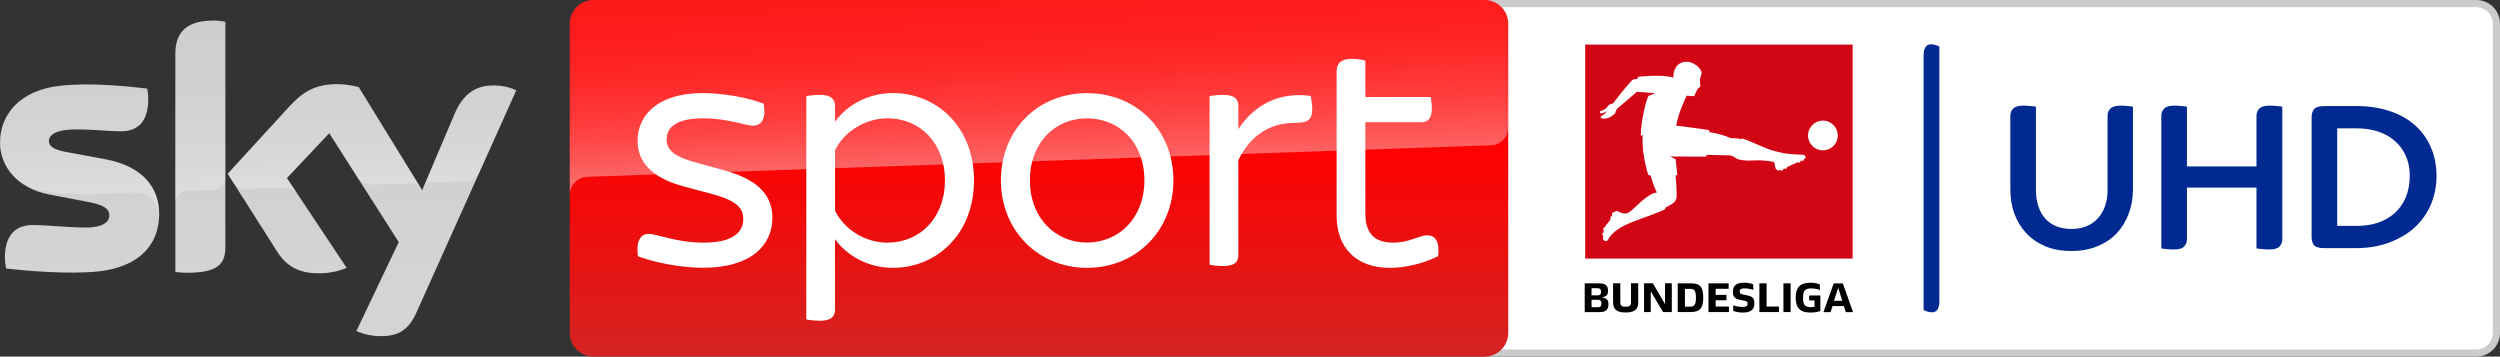 <?xml version="1.0" encoding="UTF-8"?>
<svg width="800" height="114.12" version="1.1" xmlns="http://www.w3.org/2000/svg">
	<rect width="100%" height="100%" fill="#333333" stroke="none"/>
	<defs>
		<linearGradient id="A" x1="1456.7" x2="1456.7" y2="500" gradientTransform="matrix(.228 0 0 .228 .014 .001)" gradientUnits="userSpaceOnUse">
			<stop stop-color="red" offset=".4"/>
			<stop stop-color="#d42321" offset="1"/>
		</linearGradient>
		<linearGradient id="B" x1="1459.5" x2="1450.8" y1="233.73" y2="-15.325" gradientTransform="matrix(.228 0 0 .228 .014 .001)" gradientUnits="userSpaceOnUse">
			<stop stop-color="#fff" offset="0"/>
			<stop stop-color="#fff" stop-opacity=".835" offset=".12"/>
			<stop stop-color="#fff" stop-opacity=".658" offset=".269"/>
			<stop stop-color="#fff" stop-opacity=".511" offset=".42"/>
			<stop stop-color="#fff" stop-opacity=".397" offset=".568"/>
			<stop stop-color="#fff" stop-opacity=".315" offset=".716"/>
			<stop stop-color="#fff" stop-opacity=".266" offset=".86"/>
			<stop stop-color="#fff" stop-opacity=".25" offset="1"/>
		</linearGradient>
		<linearGradient id="C" x1="361.92" x2="361.92" y1="28.806" y2="471.22" gradientTransform="matrix(.228 0 0 .228 .014 .001)" gradientUnits="userSpaceOnUse">
			<stop stop-color="#cbcbcb" offset="0"/>
			<stop stop-color="#d4d4d4" offset=".8"/>
		</linearGradient>
		<linearGradient id="D" x1="365.45" x2="359.6" y1="263.25" y2="95.751" gradientTransform="matrix(.228 0 0 .228 .014 .001)" gradientUnits="userSpaceOnUse">
			<stop stop-color="#fff" offset="0"/>
			<stop stop-color="#fff" stop-opacity=".835" offset=".12"/>
			<stop stop-color="#fff" stop-opacity=".658" offset=".269"/>
			<stop stop-color="#fff" stop-opacity=".511" offset=".42"/>
			<stop stop-color="#fff" stop-opacity=".397" offset=".568"/>
			<stop stop-color="#fff" stop-opacity=".315" offset=".716"/>
			<stop stop-color="#fff" stop-opacity=".266" offset=".86"/>
			<stop stop-color="#fff" stop-opacity=".25" offset="1"/>
		</linearGradient>
	</defs>
	<g>
		<path d="m475.05 0v114.12h317.35c4.2 0 7.6-3.398 7.6-7.598v-98.919c0.023-4.2-3.377-7.602-7.6-7.602z" fill="#cbcbcb"/>
		<path d="m475.05 2.283v109.56h317.35c2.939 5e-3 5.323-2.378 5.318-5.316v-98.919c0-2.921-2.374-5.318-5.318-5.318z" fill="#fff"/>
		<path d="m647.48 33.796c-1.562 0-2.659 0.326-3.294 0.979-0.586 0.606-0.878 1.376-0.878 2.309v23.509c0 2.752 0.414 5.318 1.244 7.697 0.878 2.379 2.147 4.476 3.806 6.295 1.659 1.772 3.684 3.173 6.075 4.199 2.44 1.026 5.247 1.538 8.419 1.538 3.123 0 5.904-0.511 8.344-1.538 2.489-1.026 4.563-2.427 6.222-4.199 1.659-1.819 2.928-3.917 3.806-6.295 0.878-2.379 1.319-4.945 1.319-7.697v-26.446c-0.39-0.093-0.953-0.165-1.685-0.211-0.732-0.093-1.488-0.14-2.269-0.14-1.562 0-2.659 0.326-3.294 0.979-0.586 0.606-0.878 1.376-0.878 2.309v23.718c0 3.778-1.05 6.811-3.149 9.097-2.05 2.239-4.83 3.358-8.344 3.358-3.66 0-6.492-1.119-8.493-3.358-1.952-2.285-2.928-5.319-2.928-9.097v-26.655c-0.39-0.093-0.975-0.165-1.756-0.211-0.732-0.093-1.488-0.14-2.269-0.14zm48.312 0c-1.562 0-2.659 0.326-3.294 0.979-0.586 0.606-0.878 1.376-0.878 2.309v42.399c0.39 0.093 0.951 0.165 1.683 0.211 0.781 0.093 1.561 0.14 2.342 0.14 1.562 0 2.637-0.303 3.222-0.909 0.634-0.653 0.952-1.446 0.952-2.379v-16.513h22.252v19.451c0.39 0.093 0.975 0.165 1.756 0.211 0.781 0.093 1.563 0.14 2.344 0.14 1.562 0 2.635-0.303 3.22-0.909 0.634-0.653 0.952-1.446 0.952-2.379v-42.399c-0.39-0.093-0.975-0.165-1.756-0.211-0.781-0.093-1.563-0.14-2.344-0.14-1.562 0-2.659 0.326-3.294 0.979-0.586 0.606-0.878 1.376-0.878 2.309v16.162h-22.252v-19.1c-0.39-0.093-0.977-0.165-1.758-0.211-0.732-0.093-1.488-0.14-2.269-0.14zm48.165 0.14c-1.806 0-2.976 0.351-3.512 1.051-0.488 0.653-0.733 1.516-0.733 2.588v38.201c0 1.073 0.245 1.958 0.733 2.658 0.537 0.653 1.707 0.979 3.512 0.979h9.81c4.05 0 7.661-0.606 10.833-1.819 3.221-1.213 5.954-2.845 8.199-4.897 2.245-2.099 3.954-4.548 5.125-7.346 1.171-2.799 1.756-5.807 1.756-9.025 0-3.405-0.61-6.483-1.83-9.235-1.171-2.752-2.881-5.108-5.125-7.067-2.196-1.959-4.88-3.453-8.052-4.479-3.172-1.073-6.733-1.609-10.686-1.609zm3.953 7.137h6.369c2.342 0 4.538 0.326 6.588 0.979s3.831 1.633 5.344 2.939c1.513 1.259 2.709 2.845 3.588 4.758 0.878 1.866 1.317 4.011 1.317 6.437 0 2.705-0.439 5.06-1.317 7.065-0.878 2.006-2.075 3.686-3.588 5.039-1.513 1.306-3.294 2.308-5.344 3.007-2.001 0.653-4.147 0.981-6.441 0.981h-6.516z" fill="#002a91"/>
		<path d="m618.18 99.935q-1.175 0-2.627-0.704v-81.831q0-1.106 0.484-2.111 0.484-1.106 1.936-1.106 1.175 0 2.627 0.704v81.831q0 1.106-0.484 2.111-0.484 1.106-1.936 1.106z" fill="#002a91"/>
		<path d="m514.71 97.367c0 1.643-0.776 2.511-2.83 2.511h-4.77v-9.221h4.588c2.145 0 2.876 0.844 2.876 2.397 0 1.187-0.456 1.735-1.712 2.054l-0.228 0.068 0.205 0.046c1.415 0.32 1.871 0.844 1.871 2.145zm-5.432-2.853h1.94c0.776 0 1.118-0.342 1.118-1.118 0-0.799-0.32-1.164-1.118-1.164h-1.917zm3.195 2.625c0-0.844-0.342-1.21-1.118-1.21h-2.054v2.374h2.054c0.822 0 1.118-0.342 1.118-1.164zm3.72-0.274v-6.231h2.305v6.14c0 1.004 0.456 1.392 1.712 1.392 1.232 0 1.712-0.388 1.712-1.392v-6.14h2.305v6.208c0 2.168-1.255 3.15-3.994 3.15-2.784 0.023-4.017-0.959-4.04-3.127zm18.784-6.208v9.198h-2.807l-3.926-6.665v6.665h-2.145v-9.221h2.807l3.903 6.665v-6.665zm1.894 0h4.108c3.218 0 4.063 1.324 4.063 4.588 0 3.196-0.936 4.61-4.063 4.61h-4.108zm4.04 7.463c1.347 0 1.78-0.708 1.78-2.853 0-2.145-0.434-2.83-1.78-2.83h-1.735v5.706zm5.82-7.463h6.436v1.757h-4.154v1.94h3.446v1.735h-3.446v2.009h4.245v1.757h-6.55v-9.198zm7.897 8.856v-1.803c0.981 0.342 2.031 0.502 3.081 0.502 1.05 0 1.529-0.274 1.529-1.004 0-0.616-0.205-0.799-1.05-0.981l-1.529-0.32c-1.598-0.342-2.123-0.981-2.123-2.556 0-2.009 1.187-2.899 3.583-2.899 1.004 0 1.986 0.16 2.921 0.502v1.803c-0.89-0.32-1.849-0.479-2.807-0.479-1.141 0-1.529 0.297-1.529 1.004 0 0.593 0.274 0.776 1.004 0.936l1.484 0.32c1.735 0.365 2.214 0.959 2.214 2.602 0 1.963-1.21 2.876-3.697 2.876-1.027 0-2.077-0.16-3.081-0.502zm8.376-8.856h2.305v7.441h3.949v1.757h-6.254zm7.692 0h2.305v9.198h-2.305zm11.823 3.88v4.998c-1.027 0.32-2.1 0.479-3.196 0.479-3.195 0-4.702-1.415-4.702-4.77 0-3.355 1.506-4.77 4.702-4.77 1.027-0.023 2.054 0.16 3.036 0.525v1.78c-0.913-0.32-1.871-0.479-2.853-0.479-1.94 0-2.534 0.776-2.534 2.967 0 2.283 0.639 3.013 2.465 3.013 0.411 0 0.799-0.023 1.21-0.091v-2.054h-1.712v-1.575zm7.509 3.401h-3.606l-0.639 1.94h-2.283l3.287-9.198h2.921l3.264 9.198h-2.305zm-1.803-5.843-1.347 4.154h2.648z"/>
		<path d="m507.25 14.266h85.591v68.472h-85.591z" fill="#d20515"/>
		<path d="m577.82 50.328c0.046 0.16-0.114 0.297-0.411 0.502l-0.183 0.114 0.069 0.114c0.046 0.091-0.023 0.205-0.16 0.274l-0.274 0.137c-0.137 0.068-0.274 0.046-0.32-0.023l-0.069-0.114-0.365 0.183 0.046 0.114c0.046 0.091-0.046 0.205-0.16 0.251l-0.274 0.137c-0.137 0.068-0.274 0.046-0.32-0.046l-0.046-0.114c-1.096 0.525-2.328 1.073-3.583 1.643l0.069 0.16c0.046 0.091-0.046 0.205-0.16 0.251l-0.297 0.137c-0.137 0.068-0.274 0.046-0.297-0.046l-0.069-0.16-0.411 0.205 0.069 0.16c0.046 0.091-0.046 0.205-0.16 0.251l-0.274 0.137c-0.137 0.068-0.274 0.046-0.32-0.046l-0.069-0.16c-0.571 0.228-1.21 0.342-1.666-0.525-0.205-0.388-0.205-1.301-0.365-1.78-0.069-0.16-0.205-0.274-0.365-0.297-5.569-1.073-7.463 0.114-11.047-0.753-1.118-0.274-1.735-1.301-3.127-1.324l-7.19-0.16-0.16 0.571-11.503-0.046 1.757 0.867 0.571 5.067s-0.456 0.137-0.593 0.16c0.114 1.004 0.228 2.374 0.274 3.606 0.046 1.118 0.114 2.26 0.091 2.99 0 0.479-0.114 0.959-0.342 1.369-0.228 0.365-0.502 0.685-0.867 0.936-0.114 0.068-0.548 0.388-1.073 0.662-0.502 0.297-1.141 0.616-1.438 0.776 0.046 0.137 0.091 0.274 0.16 0.388-6.984 3.378-15.658 4.542-18.465 9.906-0.342 0.616-1.461 0.297-1.506-0.365v-1.096h-0.091c-0.091 0-0.16-0.114-0.16-0.274v-0.32c0-0.137 0.091-0.251 0.183-0.251h0.114c0.046-0.32 0.091-0.616 0.183-0.913l-0.114-0.046c-0.091-0.023-0.114-0.16-0.069-0.297l0.114-0.297c0.046-0.137 0.16-0.228 0.251-0.205l0.114 0.046c0.502-1.164 1.461-1.689 1.917-2.784l-0.069-0.023c-0.091-0.023-0.114-0.16-0.069-0.297l0.114-0.297c0.046-0.137 0.16-0.228 0.251-0.183l0.069 0.023c0.069-0.16 0.137-0.342 0.228-0.502l-0.091-0.068c-0.091-0.046-0.091-0.183 0-0.32l0.16-0.274c0.069-0.114 0.205-0.183 0.274-0.137l0.046 0.023h0.046c0.023 0 0.023 0 0.046-0.023l0.137-0.137c0.434-0.32 1.027-0.342 1.484-0.023 0.434 0.274 2.168 1.255 3.812-0.251 2.739-2.442 5.911-5.774 8.308-5.889-0.662-1.392-1.78-4.337-1.917-5.432l-0.776-0.16c-0.411-0.913-1.438-5.067-1.735-8.217 0 0-0.342-3.378 0-4.565-0.183-0.023-0.525 0.251-0.616 0.251-0.434-1.073 0.981-10.18 2.397-12.827l2.168-0.867c-0.228-0.023-1.78-0.091-5.911-0.434-2.305 2.054-4.976 4.245-6.322 5.432-0.228 0.16-0.616 1.461-0.616 1.461s-0.662 0.593-1.301 1.027c-0.822 0.593-2.876 1.027-3.309 0.342-0.091-0.16-0.091-0.251 0-0.342 0.32-0.342 1.506-0.89 1.917-1.643-0.662 0.342-1.369 0.662-1.94 0.616-0.251 0-0.365-0.616-0.046-0.73 0.867-0.365 1.552-0.525 2.054-1.232 0.502-0.708 1.096-1.141 1.871-1.164 0 0 3.834-4.998 6.071-7.372 0.616-0.662 1.78-0.434 1.78-0.434l0.205-0.753s7.715-0.913 11.321 0.274c-0.091-2.191 0.89-5.09 4.314-5.09 1.757 0 4.337 1.552 4.702 3.446 0.114 0.571-0.228 0.959-0.411 1.712-0.297 1.118 0.114 2.351 0 2.739-0.091 0.32-0.456 0.297-0.776 0.73-0.274 0.434-0.502 0.867-0.708 1.347l-0.456 1.05-2.419-0.183c-0.89 1.894-2.693 5.774-3.332 9.609 1.894 0.16 10.476 1.392 10.476 1.392l0.205 0.708s3.606 0.434 6.573 1.849c0.662 0.16 2.328-0.091 3.424 0.411 0.069-0.046 0.251-0.228 0.342-0.274 3.857 1.187 7.053 3.218 10.751 4.108l2.328 0.548c0.981 0.183 1.986 0.32 2.99 0.388 1.187 0.091 1.849 0.068 2.716 0.137 0.616 0.046 1.369-0.068 1.621 0.844m5.523-11.732c-2.625 0-4.77 2.123-4.77 4.747 0 2.625 2.123 4.77 4.747 4.77s4.77-2.123 4.77-4.747c0-2.648-2.145-4.77-4.747-4.77z" fill="#fff"/>
		<path d="m189.93 8.465e-4h285.11c4.2 0 7.601 3.401 7.601 7.601v98.919c0 4.2-3.401 7.601-7.601 7.601h-285.11c-4.2 0-7.601-3.401-7.601-7.601v-98.919c0-4.2 3.401-7.601 7.601-7.601z" fill="url(#A)"/>
		<path d="m187.8 56.604 0.73-0.046 288.43-10.065c3.173-0.023 5.706-2.625 5.683-5.774v-33.118c0-4.2-3.401-7.601-7.601-7.601h-285.11c-4.2 0-7.601 3.401-7.601 7.601v54.938c-0.091-3.127 2.351-5.774 5.478-5.934z" fill="url(#B)" opacity=".4"/>
		<path d="m114.04 105.93c2.397 1.05 4.976 1.621 7.577 1.621 5.957 0.137 9.221-2.145 11.618-7.486l31.976-71.188c-2.077-0.936-4.337-1.461-6.619-1.529-4.131-0.091-9.655 0.753-13.147 9.152l-10.34 24.376-20.313-33.003c-2.237-0.593-4.542-0.913-6.847-0.959-7.19 0-11.184 2.625-15.338 7.144l-19.742 21.545 15.863 24.97c2.944 4.542 6.802 6.87 13.079 6.87 3.127 0.046 6.231-0.525 9.13-1.712l-19.127-28.759 13.557-14.357 22.23 34.852zm-41.928-26.909c0 5.25-2.054 8.263-12.325 8.263-1.232 0-2.465-0.091-3.675-0.251v-69.636c0-5.295 1.803-10.818 12.143-10.818 1.301 0 2.602 0.137 3.857 0.388zm-21.18-10.522c0 9.815-6.414 16.936-19.424 18.35-9.426 1.004-23.075-0.183-29.557-0.913-0.228-1.118-0.365-2.26-0.388-3.424 0-8.536 4.61-10.499 8.947-10.499 4.519 0 11.618 0.799 16.89 0.799 5.82 0 7.578-1.963 7.578-3.857 0-2.442-2.328-3.469-6.847-4.337l-12.37-2.374c-10.271-1.963-15.749-9.061-15.749-16.593 0-9.152 6.482-16.798 19.241-18.213 9.655-1.05 21.409 0.137 27.845 0.913 0.228 1.073 0.342 2.168 0.342 3.287 0 8.536-4.519 10.385-8.856 10.385-3.332 0-8.513-0.616-14.424-0.616-6.003 0-8.513 1.666-8.513 3.675 0 2.145 2.374 3.013 6.14 3.675l11.799 2.191c12.119 2.214 17.346 9.107 17.346 17.552z" fill="url(#C)"/>
		<path d="m165.22 28.872-11.709 26.065c-0.913 1.872-2.807 3.058-4.884 3.058l-10.682 0.365c-1.164 0.068-2.191 0.844-2.602 1.94v-0.023l10.088-23.783c3.515-8.399 9.038-9.244 13.147-9.152 2.305 0.068 4.542 0.593 6.642 1.529zm-30.675 31.155-19.766-32.136c-2.237-0.593-4.542-0.913-6.847-0.959-7.19 0-11.184 2.625-15.338 7.144l-19.742 21.545 1.575 2.488c1.027 1.552 2.807 2.442 4.679 2.351l11.252-0.388a5.631 5.631 0 0 1 4.976 2.237l-3.538-5.318 13.557-14.357 9.107 14.265c1.118 1.415 2.853 2.214 4.656 2.168l12.941-0.456c1.004 0 1.963 0.548 2.488 1.415zm-66.304-53.431c-10.34 0-12.143 5.523-12.143 10.818v47.702c0-2.191 1.757-3.971 3.949-4.04l8.011-0.274c2.237 0 4.063-1.826 4.063-4.063v-49.757c-1.301-0.274-2.579-0.411-3.88-0.388zm-34.647 44.325-11.799-2.191c-3.766-0.662-6.14-1.529-6.14-3.675 0-2.009 2.511-3.675 8.513-3.675 5.911 0 11.093 0.616 14.424 0.616 4.337 0 8.856-1.849 8.856-10.385 0-1.096-0.114-2.214-0.342-3.287-6.436-0.799-18.19-1.963-27.845-0.913-12.781 1.415-19.264 9.084-19.264 18.213 0.023 4.884 2.328 9.495 6.231 12.439 2.876 1.78 6.117 2.944 9.472 3.378 4.382 0.593 8.788 0.822 13.192 0.685l14.082-0.502c5.272-0.183 8.148 4.314 7.851 8.833 0-0.068 0-0.114 0.023-0.183v-0.046c0.046-0.593 0.068-1.187 0.068-1.78 0-8.399-5.227-15.292-17.323-17.529z" fill="url(#D)" opacity=".25"/>
		<path d="m204.14 82.008c-0.685-4.702 0.776-7.167 3.469-7.167 2.556 0 8.833 2.807 17.574 2.807 9.198 0 12.667-3.264 12.667-7.509 0-3.013-1.347-5.706-9.631-7.965l-9.518-2.556c-10.522-2.807-14.677-8.08-14.677-14.585 0-8.057 6.391-15.246 20.838-15.246 6.505 0 14.585 1.461 19.491 3.378 0.89 4.588-0.571 7.053-3.355 7.053-2.465 0-8.057-2.351-16.022-2.351-8.513 0-11.663 2.899-11.663 6.71 0 2.67 1.232 5.158 8.856 7.281l9.746 2.693c10.887 3.013 15.246 8.057 15.246 15.224 0 8.422-6.505 15.908-22.185 15.908-6.939 0.023-15.589-1.666-20.838-3.675m107.54-24.308c0 17.574-12.325 28.005-25.882 28.005-8.057 0-14.677-3.812-18.602-9.175v22.641c0 2.123-1.232 3.469-4.816 3.469-1.803 0-3.469-0.228-4.359-0.434v-71.393c0.89-0.228 2.556-0.456 4.359-0.456 3.583 0 4.816 1.347 4.816 3.469v5.136c3.926-5.364 10.545-9.175 18.602-9.175 13.557 0 25.882 10.431 25.882 27.914m-9.289 0c0-11.755-7.829-19.834-18.374-19.834-7.167 0-13.786 4.154-16.798 10.202v19.377c3.013 6.048 9.631 10.202 16.798 10.202 10.522-0.023 18.374-8.08 18.374-19.948m17.894 0c0-16.022 11.755-27.891 27.548-27.891 15.908 0 27.663 11.869 27.663 27.891 0 15.908-11.755 28.005-27.663 28.005-15.794-0.023-27.548-12.119-27.548-28.005m45.922 0c0-12.325-8.308-19.834-18.374-19.834-9.951 0-18.259 7.509-18.259 19.834 0 12.21 8.308 19.925 18.259 19.925 10.065 0 18.374-7.715 18.374-19.925m53.705-22.87c0 3.697-1.552 4.473-5.386 4.473-7.715 0-14.219 3.583-18.259 11.983v30.379c0 2.237-1.232 3.469-4.93 3.469-1.575 0-3.378-0.228-4.268-0.434v-53.91c0.89-0.228 2.67-0.434 4.268-0.434 3.675 0 4.93 1.347 4.93 3.469v7.509c5.25-7.965 13.215-11.983 23.189-10.636 0.114 0.776 0.456 2.465 0.456 4.131m40.285 47.178c-4.702 2.237-10.088 3.697-15.452 3.697-10.636 0-17.027-6.277-17.027-16.685v-46.264c0-2.351 1.347-3.926 4.93-3.926 1.552 0 3.355 0.32 4.268 0.571v11.64h20.929c0.114 0.776 0.342 2.351 0.342 3.697 0 3.241-1.347 4.359-3.355 4.359h-17.917v29.26c0 6.254 2.899 9.289 8.833 9.289 5.386 0 8.399-2.351 10.978-2.351 2.693-0.023 4.04 2.214 3.469 6.71" fill="#fff"/>
	</g>
</svg>
